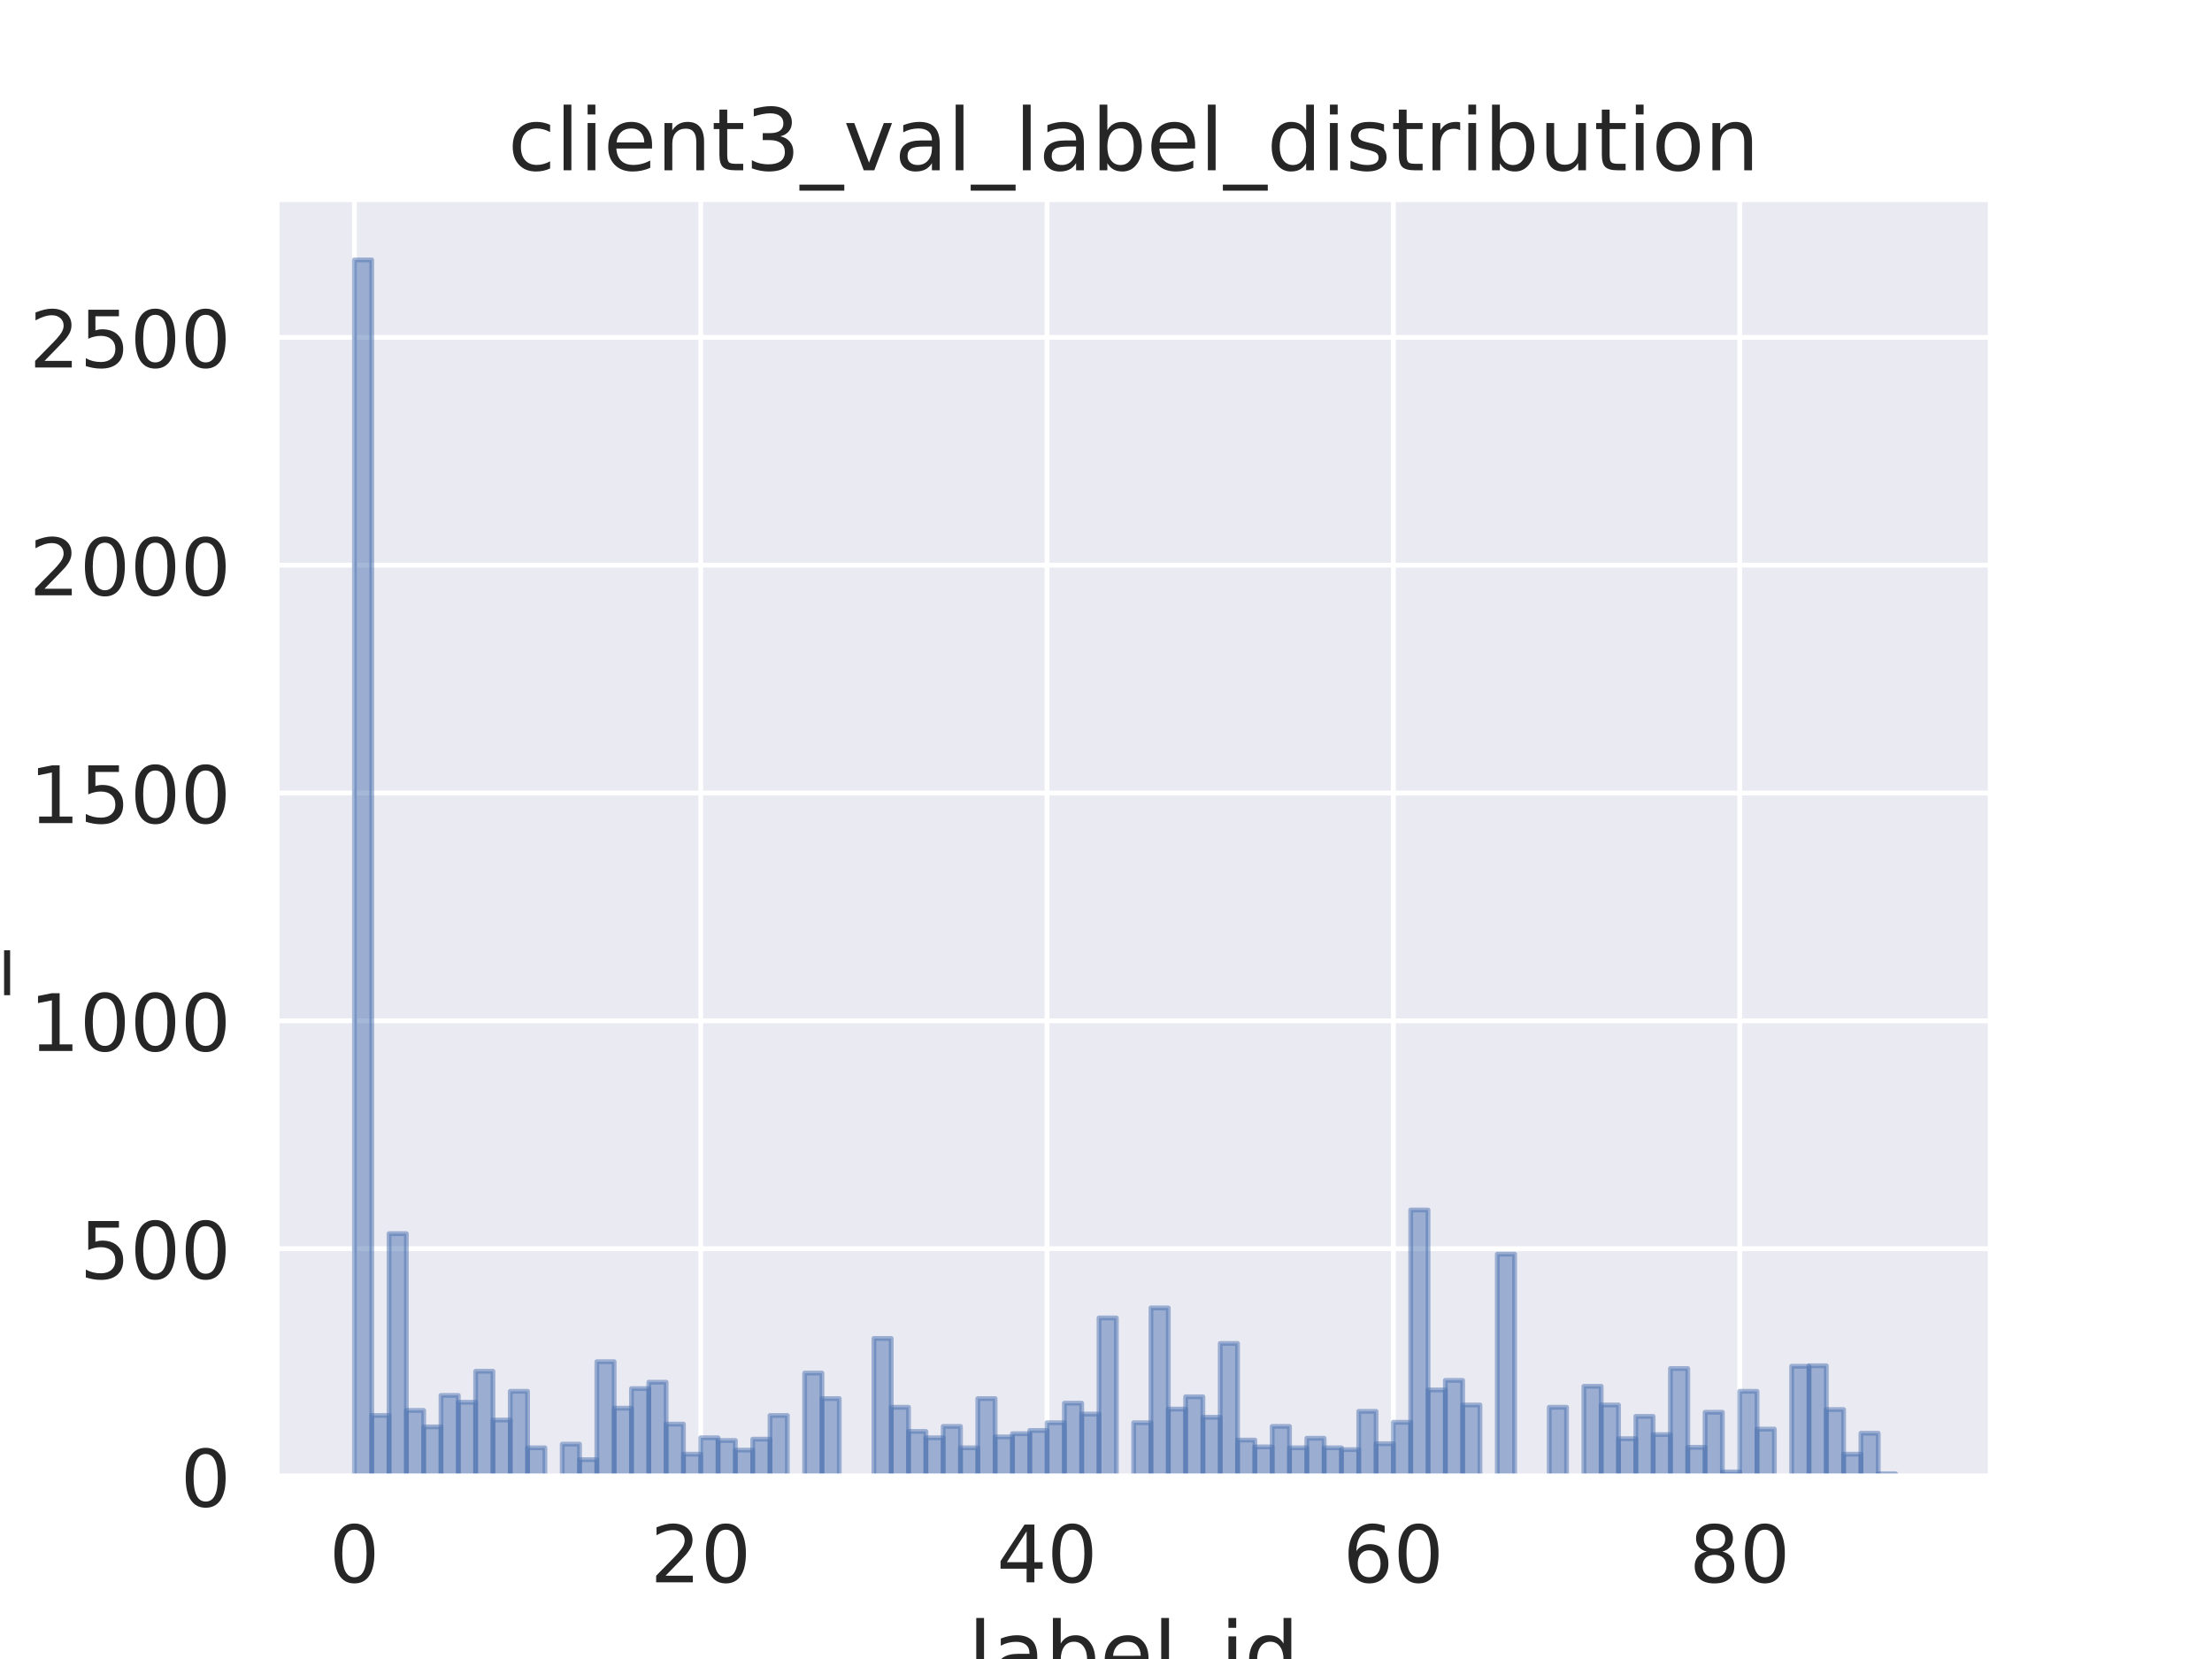 <?xml version="1.0" encoding="utf-8" standalone="no"?>
<!DOCTYPE svg PUBLIC "-//W3C//DTD SVG 1.1//EN"
  "http://www.w3.org/Graphics/SVG/1.1/DTD/svg11.dtd">
<!-- Created with matplotlib (https://matplotlib.org/) -->
<svg height="345.6pt" version="1.1" viewBox="0 0 460.8 345.6" width="460.8pt" xmlns="http://www.w3.org/2000/svg" xmlns:xlink="http://www.w3.org/1999/xlink">
 <defs>
  <style type="text/css">*{stroke-linecap:butt;stroke-linejoin:round;}</style>
 </defs>
 <g id="figure_1">
  <g id="patch_1">
   <path d="M 0 345.6 
L 460.8 345.6 
L 460.8 0 
L 0 0 
z
" style="fill:#ffffff;"/>
  </g>
  <g id="axes_1">
   <g id="patch_2">
    <path d="M 57.6 307.584 
L 414.72 307.584 
L 414.72 41.472 
L 57.6 41.472 
z
" style="fill:#eaeaf2;"/>
   </g>
   <g id="matplotlib.axis_1">
    <g id="xtick_1">
     <g id="line2d_1">
      <path clip-path="url(#p624f0e9b72)" d="M 73.833 307.584 
L 73.833 41.472 
" style="fill:none;stroke:#ffffff;stroke-linecap:round;"/>
     </g>
     <g id="text_1">
      <!-- 0 -->
      <g style="fill:#262626;" transform="translate(68.584 329.621)scale(0.165 -0.165)">
       <defs>
        <path d="M 31.781 66.406 
Q 24.172 66.406 20.328 58.906 
Q 16.5 51.422 16.5 36.375 
Q 16.5 21.391 20.328 13.891 
Q 24.172 6.391 31.781 6.391 
Q 39.453 6.391 43.281 13.891 
Q 47.125 21.391 47.125 36.375 
Q 47.125 51.422 43.281 58.906 
Q 39.453 66.406 31.781 66.406 
z
M 31.781 74.219 
Q 44.047 74.219 50.516 64.516 
Q 56.984 54.828 56.984 36.375 
Q 56.984 17.969 50.516 8.266 
Q 44.047 -1.422 31.781 -1.422 
Q 19.531 -1.422 13.062 8.266 
Q 6.594 17.969 6.594 36.375 
Q 6.594 54.828 13.062 64.516 
Q 19.531 74.219 31.781 74.219 
z
" id="DejaVuSans-48"/>
       </defs>
       <use xlink:href="#DejaVuSans-48"/>
      </g>
     </g>
    </g>
    <g id="xtick_2">
     <g id="line2d_2">
      <path clip-path="url(#p624f0e9b72)" d="M 145.978 307.584 
L 145.978 41.472 
" style="fill:none;stroke:#ffffff;stroke-linecap:round;"/>
     </g>
     <g id="text_2">
      <!-- 20 -->
      <g style="fill:#262626;" transform="translate(135.48 329.621)scale(0.165 -0.165)">
       <defs>
        <path d="M 19.188 8.297 
L 53.609 8.297 
L 53.609 0 
L 7.328 0 
L 7.328 8.297 
Q 12.938 14.109 22.625 23.891 
Q 32.328 33.688 34.812 36.531 
Q 39.547 41.844 41.422 45.531 
Q 43.312 49.219 43.312 52.781 
Q 43.312 58.594 39.234 62.25 
Q 35.156 65.922 28.609 65.922 
Q 23.969 65.922 18.812 64.312 
Q 13.672 62.703 7.812 59.422 
L 7.812 69.391 
Q 13.766 71.781 18.938 73 
Q 24.125 74.219 28.422 74.219 
Q 39.75 74.219 46.484 68.547 
Q 53.219 62.891 53.219 53.422 
Q 53.219 48.922 51.531 44.891 
Q 49.859 40.875 45.406 35.406 
Q 44.188 33.984 37.641 27.219 
Q 31.109 20.453 19.188 8.297 
z
" id="DejaVuSans-50"/>
       </defs>
       <use xlink:href="#DejaVuSans-50"/>
       <use x="63.623" xlink:href="#DejaVuSans-48"/>
      </g>
     </g>
    </g>
    <g id="xtick_3">
     <g id="line2d_3">
      <path clip-path="url(#p624f0e9b72)" d="M 218.124 307.584 
L 218.124 41.472 
" style="fill:none;stroke:#ffffff;stroke-linecap:round;"/>
     </g>
     <g id="text_3">
      <!-- 40 -->
      <g style="fill:#262626;" transform="translate(207.626 329.621)scale(0.165 -0.165)">
       <defs>
        <path d="M 37.797 64.312 
L 12.891 25.391 
L 37.797 25.391 
z
M 35.203 72.906 
L 47.609 72.906 
L 47.609 25.391 
L 58.016 25.391 
L 58.016 17.188 
L 47.609 17.188 
L 47.609 0 
L 37.797 0 
L 37.797 17.188 
L 4.891 17.188 
L 4.891 26.703 
z
" id="DejaVuSans-52"/>
       </defs>
       <use xlink:href="#DejaVuSans-52"/>
       <use x="63.623" xlink:href="#DejaVuSans-48"/>
      </g>
     </g>
    </g>
    <g id="xtick_4">
     <g id="line2d_4">
      <path clip-path="url(#p624f0e9b72)" d="M 290.269 307.584 
L 290.269 41.472 
" style="fill:none;stroke:#ffffff;stroke-linecap:round;"/>
     </g>
     <g id="text_4">
      <!-- 60 -->
      <g style="fill:#262626;" transform="translate(279.771 329.621)scale(0.165 -0.165)">
       <defs>
        <path d="M 33.016 40.375 
Q 26.375 40.375 22.484 35.828 
Q 18.609 31.297 18.609 23.391 
Q 18.609 15.531 22.484 10.953 
Q 26.375 6.391 33.016 6.391 
Q 39.656 6.391 43.531 10.953 
Q 47.406 15.531 47.406 23.391 
Q 47.406 31.297 43.531 35.828 
Q 39.656 40.375 33.016 40.375 
z
M 52.594 71.297 
L 52.594 62.312 
Q 48.875 64.062 45.094 64.984 
Q 41.312 65.922 37.594 65.922 
Q 27.828 65.922 22.672 59.328 
Q 17.531 52.734 16.797 39.406 
Q 19.672 43.656 24.016 45.922 
Q 28.375 48.188 33.594 48.188 
Q 44.578 48.188 50.953 41.516 
Q 57.328 34.859 57.328 23.391 
Q 57.328 12.156 50.688 5.359 
Q 44.047 -1.422 33.016 -1.422 
Q 20.359 -1.422 13.672 8.266 
Q 6.984 17.969 6.984 36.375 
Q 6.984 53.656 15.188 63.938 
Q 23.391 74.219 37.203 74.219 
Q 40.922 74.219 44.703 73.484 
Q 48.484 72.75 52.594 71.297 
z
" id="DejaVuSans-54"/>
       </defs>
       <use xlink:href="#DejaVuSans-54"/>
       <use x="63.623" xlink:href="#DejaVuSans-48"/>
      </g>
     </g>
    </g>
    <g id="xtick_5">
     <g id="line2d_5">
      <path clip-path="url(#p624f0e9b72)" d="M 362.415 307.584 
L 362.415 41.472 
" style="fill:none;stroke:#ffffff;stroke-linecap:round;"/>
     </g>
     <g id="text_5">
      <!-- 80 -->
      <g style="fill:#262626;" transform="translate(351.916 329.621)scale(0.165 -0.165)">
       <defs>
        <path d="M 31.781 34.625 
Q 24.75 34.625 20.719 30.859 
Q 16.703 27.094 16.703 20.516 
Q 16.703 13.922 20.719 10.156 
Q 24.75 6.391 31.781 6.391 
Q 38.812 6.391 42.859 10.172 
Q 46.922 13.969 46.922 20.516 
Q 46.922 27.094 42.891 30.859 
Q 38.875 34.625 31.781 34.625 
z
M 21.922 38.812 
Q 15.578 40.375 12.031 44.719 
Q 8.5 49.078 8.5 55.328 
Q 8.5 64.062 14.719 69.141 
Q 20.953 74.219 31.781 74.219 
Q 42.672 74.219 48.875 69.141 
Q 55.078 64.062 55.078 55.328 
Q 55.078 49.078 51.531 44.719 
Q 48 40.375 41.703 38.812 
Q 48.828 37.156 52.797 32.312 
Q 56.781 27.484 56.781 20.516 
Q 56.781 9.906 50.312 4.234 
Q 43.844 -1.422 31.781 -1.422 
Q 19.734 -1.422 13.25 4.234 
Q 6.781 9.906 6.781 20.516 
Q 6.781 27.484 10.781 32.312 
Q 14.797 37.156 21.922 38.812 
z
M 18.312 54.391 
Q 18.312 48.734 21.844 45.562 
Q 25.391 42.391 31.781 42.391 
Q 38.141 42.391 41.719 45.562 
Q 45.312 48.734 45.312 54.391 
Q 45.312 60.062 41.719 63.234 
Q 38.141 66.406 31.781 66.406 
Q 25.391 66.406 21.844 63.234 
Q 18.312 60.062 18.312 54.391 
z
" id="DejaVuSans-56"/>
       </defs>
       <use xlink:href="#DejaVuSans-56"/>
       <use x="63.623" xlink:href="#DejaVuSans-48"/>
      </g>
     </g>
    </g>
    <g id="text_6">
     <!-- label_id -->
     <g style="fill:#262626;" transform="translate(201.679 350.73)scale(0.18 -0.18)">
      <defs>
       <path d="M 9.422 75.984 
L 18.406 75.984 
L 18.406 0 
L 9.422 0 
z
" id="DejaVuSans-108"/>
       <path d="M 34.281 27.484 
Q 23.391 27.484 19.188 25 
Q 14.984 22.516 14.984 16.5 
Q 14.984 11.719 18.141 8.906 
Q 21.297 6.109 26.703 6.109 
Q 34.188 6.109 38.703 11.406 
Q 43.219 16.703 43.219 25.484 
L 43.219 27.484 
z
M 52.203 31.203 
L 52.203 0 
L 43.219 0 
L 43.219 8.297 
Q 40.141 3.328 35.547 0.953 
Q 30.953 -1.422 24.312 -1.422 
Q 15.922 -1.422 10.953 3.297 
Q 6 8.016 6 15.922 
Q 6 25.141 12.172 29.828 
Q 18.359 34.516 30.609 34.516 
L 43.219 34.516 
L 43.219 35.406 
Q 43.219 41.609 39.141 45 
Q 35.062 48.391 27.688 48.391 
Q 23 48.391 18.547 47.266 
Q 14.109 46.141 10.016 43.891 
L 10.016 52.203 
Q 14.938 54.109 19.578 55.047 
Q 24.219 56 28.609 56 
Q 40.484 56 46.344 49.844 
Q 52.203 43.703 52.203 31.203 
z
" id="DejaVuSans-97"/>
       <path d="M 48.688 27.297 
Q 48.688 37.203 44.609 42.844 
Q 40.531 48.484 33.406 48.484 
Q 26.266 48.484 22.188 42.844 
Q 18.109 37.203 18.109 27.297 
Q 18.109 17.391 22.188 11.75 
Q 26.266 6.109 33.406 6.109 
Q 40.531 6.109 44.609 11.75 
Q 48.688 17.391 48.688 27.297 
z
M 18.109 46.391 
Q 20.953 51.266 25.266 53.625 
Q 29.594 56 35.594 56 
Q 45.562 56 51.781 48.094 
Q 58.016 40.188 58.016 27.297 
Q 58.016 14.406 51.781 6.484 
Q 45.562 -1.422 35.594 -1.422 
Q 29.594 -1.422 25.266 0.953 
Q 20.953 3.328 18.109 8.203 
L 18.109 0 
L 9.078 0 
L 9.078 75.984 
L 18.109 75.984 
z
" id="DejaVuSans-98"/>
       <path d="M 56.203 29.594 
L 56.203 25.203 
L 14.891 25.203 
Q 15.484 15.922 20.484 11.062 
Q 25.484 6.203 34.422 6.203 
Q 39.594 6.203 44.453 7.469 
Q 49.312 8.734 54.109 11.281 
L 54.109 2.781 
Q 49.266 0.734 44.188 -0.344 
Q 39.109 -1.422 33.891 -1.422 
Q 20.797 -1.422 13.156 6.188 
Q 5.516 13.812 5.516 26.812 
Q 5.516 40.234 12.766 48.109 
Q 20.016 56 32.328 56 
Q 43.359 56 49.781 48.891 
Q 56.203 41.797 56.203 29.594 
z
M 47.219 32.234 
Q 47.125 39.594 43.094 43.984 
Q 39.062 48.391 32.422 48.391 
Q 24.906 48.391 20.391 44.141 
Q 15.875 39.891 15.188 32.172 
z
" id="DejaVuSans-101"/>
       <path d="M 50.984 -16.609 
L 50.984 -23.578 
L -0.984 -23.578 
L -0.984 -16.609 
z
" id="DejaVuSans-95"/>
       <path d="M 9.422 54.688 
L 18.406 54.688 
L 18.406 0 
L 9.422 0 
z
M 9.422 75.984 
L 18.406 75.984 
L 18.406 64.594 
L 9.422 64.594 
z
" id="DejaVuSans-105"/>
       <path d="M 45.406 46.391 
L 45.406 75.984 
L 54.391 75.984 
L 54.391 0 
L 45.406 0 
L 45.406 8.203 
Q 42.578 3.328 38.25 0.953 
Q 33.938 -1.422 27.875 -1.422 
Q 17.969 -1.422 11.734 6.484 
Q 5.516 14.406 5.516 27.297 
Q 5.516 40.188 11.734 48.094 
Q 17.969 56 27.875 56 
Q 33.938 56 38.25 53.625 
Q 42.578 51.266 45.406 46.391 
z
M 14.797 27.297 
Q 14.797 17.391 18.875 11.75 
Q 22.953 6.109 30.078 6.109 
Q 37.203 6.109 41.297 11.75 
Q 45.406 17.391 45.406 27.297 
Q 45.406 37.203 41.297 42.844 
Q 37.203 48.484 30.078 48.484 
Q 22.953 48.484 18.875 42.844 
Q 14.797 37.203 14.797 27.297 
z
" id="DejaVuSans-100"/>
      </defs>
      <use xlink:href="#DejaVuSans-108"/>
      <use x="27.783" xlink:href="#DejaVuSans-97"/>
      <use x="89.062" xlink:href="#DejaVuSans-98"/>
      <use x="152.539" xlink:href="#DejaVuSans-101"/>
      <use x="214.062" xlink:href="#DejaVuSans-108"/>
      <use x="241.846" xlink:href="#DejaVuSans-95"/>
      <use x="291.846" xlink:href="#DejaVuSans-105"/>
      <use x="319.629" xlink:href="#DejaVuSans-100"/>
     </g>
    </g>
   </g>
   <g id="matplotlib.axis_2">
    <g id="ytick_1">
     <g id="line2d_6">
      <path clip-path="url(#p624f0e9b72)" d="M 57.6 307.584 
L 414.72 307.584 
" style="fill:none;stroke:#ffffff;stroke-linecap:round;"/>
     </g>
     <g id="text_7">
      <!-- 0 -->
      <g style="fill:#262626;" transform="translate(37.602 313.853)scale(0.165 -0.165)">
       <use xlink:href="#DejaVuSans-48"/>
      </g>
     </g>
    </g>
    <g id="ytick_2">
     <g id="line2d_7">
      <path clip-path="url(#p624f0e9b72)" d="M 57.6 260.123 
L 414.72 260.123 
" style="fill:none;stroke:#ffffff;stroke-linecap:round;"/>
     </g>
     <g id="text_8">
      <!-- 500 -->
      <g style="fill:#262626;" transform="translate(16.606 266.392)scale(0.165 -0.165)">
       <defs>
        <path d="M 10.797 72.906 
L 49.516 72.906 
L 49.516 64.594 
L 19.828 64.594 
L 19.828 46.734 
Q 21.969 47.469 24.109 47.828 
Q 26.266 48.188 28.422 48.188 
Q 40.625 48.188 47.75 41.5 
Q 54.891 34.812 54.891 23.391 
Q 54.891 11.625 47.562 5.094 
Q 40.234 -1.422 26.906 -1.422 
Q 22.312 -1.422 17.547 -0.641 
Q 12.797 0.141 7.719 1.703 
L 7.719 11.625 
Q 12.109 9.234 16.797 8.062 
Q 21.484 6.891 26.703 6.891 
Q 35.156 6.891 40.078 11.328 
Q 45.016 15.766 45.016 23.391 
Q 45.016 31 40.078 35.438 
Q 35.156 39.891 26.703 39.891 
Q 22.75 39.891 18.812 39.016 
Q 14.891 38.141 10.797 36.281 
z
" id="DejaVuSans-53"/>
       </defs>
       <use xlink:href="#DejaVuSans-53"/>
       <use x="63.623" xlink:href="#DejaVuSans-48"/>
       <use x="127.246" xlink:href="#DejaVuSans-48"/>
      </g>
     </g>
    </g>
    <g id="ytick_3">
     <g id="line2d_8">
      <path clip-path="url(#p624f0e9b72)" d="M 57.6 212.663 
L 414.72 212.663 
" style="fill:none;stroke:#ffffff;stroke-linecap:round;"/>
     </g>
     <g id="text_9">
      <!-- 1000 -->
      <g style="fill:#262626;" transform="translate(6.107 218.931)scale(0.165 -0.165)">
       <defs>
        <path d="M 12.406 8.297 
L 28.516 8.297 
L 28.516 63.922 
L 10.984 60.406 
L 10.984 69.391 
L 28.422 72.906 
L 38.281 72.906 
L 38.281 8.297 
L 54.391 8.297 
L 54.391 0 
L 12.406 0 
z
" id="DejaVuSans-49"/>
       </defs>
       <use xlink:href="#DejaVuSans-49"/>
       <use x="63.623" xlink:href="#DejaVuSans-48"/>
       <use x="127.246" xlink:href="#DejaVuSans-48"/>
       <use x="190.869" xlink:href="#DejaVuSans-48"/>
      </g>
     </g>
    </g>
    <g id="ytick_4">
     <g id="line2d_9">
      <path clip-path="url(#p624f0e9b72)" d="M 57.6 165.202 
L 414.72 165.202 
" style="fill:none;stroke:#ffffff;stroke-linecap:round;"/>
     </g>
     <g id="text_10">
      <!-- 1500 -->
      <g style="fill:#262626;" transform="translate(6.107 171.471)scale(0.165 -0.165)">
       <use xlink:href="#DejaVuSans-49"/>
       <use x="63.623" xlink:href="#DejaVuSans-53"/>
       <use x="127.246" xlink:href="#DejaVuSans-48"/>
       <use x="190.869" xlink:href="#DejaVuSans-48"/>
      </g>
     </g>
    </g>
    <g id="ytick_5">
     <g id="line2d_10">
      <path clip-path="url(#p624f0e9b72)" d="M 57.6 117.741 
L 414.72 117.741 
" style="fill:none;stroke:#ffffff;stroke-linecap:round;"/>
     </g>
     <g id="text_11">
      <!-- 2000 -->
      <g style="fill:#262626;" transform="translate(6.107 124.01)scale(0.165 -0.165)">
       <use xlink:href="#DejaVuSans-50"/>
       <use x="63.623" xlink:href="#DejaVuSans-48"/>
       <use x="127.246" xlink:href="#DejaVuSans-48"/>
       <use x="190.869" xlink:href="#DejaVuSans-48"/>
      </g>
     </g>
    </g>
    <g id="ytick_6">
     <g id="line2d_11">
      <path clip-path="url(#p624f0e9b72)" d="M 57.6 70.281 
L 414.72 70.281 
" style="fill:none;stroke:#ffffff;stroke-linecap:round;"/>
     </g>
     <g id="text_12">
      <!-- 2500 -->
      <g style="fill:#262626;" transform="translate(6.107 76.549)scale(0.165 -0.165)">
       <use xlink:href="#DejaVuSans-50"/>
       <use x="63.623" xlink:href="#DejaVuSans-53"/>
       <use x="127.246" xlink:href="#DejaVuSans-48"/>
       <use x="190.869" xlink:href="#DejaVuSans-48"/>
      </g>
     </g>
    </g>
    <g id="text_13">
     <!-- label_occurrence -->
     <g style="fill:#262626;" transform="translate(-2.137 250.671)rotate(-90)scale(0.18 -0.18)">
      <defs>
       <path d="M 30.609 48.391 
Q 23.391 48.391 19.188 42.75 
Q 14.984 37.109 14.984 27.297 
Q 14.984 17.484 19.156 11.844 
Q 23.344 6.203 30.609 6.203 
Q 37.797 6.203 41.984 11.859 
Q 46.188 17.531 46.188 27.297 
Q 46.188 37.016 41.984 42.703 
Q 37.797 48.391 30.609 48.391 
z
M 30.609 56 
Q 42.328 56 49.016 48.375 
Q 55.719 40.766 55.719 27.297 
Q 55.719 13.875 49.016 6.219 
Q 42.328 -1.422 30.609 -1.422 
Q 18.844 -1.422 12.172 6.219 
Q 5.516 13.875 5.516 27.297 
Q 5.516 40.766 12.172 48.375 
Q 18.844 56 30.609 56 
z
" id="DejaVuSans-111"/>
       <path d="M 48.781 52.594 
L 48.781 44.188 
Q 44.969 46.297 41.141 47.344 
Q 37.312 48.391 33.406 48.391 
Q 24.656 48.391 19.812 42.844 
Q 14.984 37.312 14.984 27.297 
Q 14.984 17.281 19.812 11.734 
Q 24.656 6.203 33.406 6.203 
Q 37.312 6.203 41.141 7.25 
Q 44.969 8.297 48.781 10.406 
L 48.781 2.094 
Q 45.016 0.344 40.984 -0.531 
Q 36.969 -1.422 32.422 -1.422 
Q 20.062 -1.422 12.781 6.344 
Q 5.516 14.109 5.516 27.297 
Q 5.516 40.672 12.859 48.328 
Q 20.219 56 33.016 56 
Q 37.156 56 41.109 55.141 
Q 45.062 54.297 48.781 52.594 
z
" id="DejaVuSans-99"/>
       <path d="M 8.5 21.578 
L 8.5 54.688 
L 17.484 54.688 
L 17.484 21.922 
Q 17.484 14.156 20.5 10.266 
Q 23.531 6.391 29.594 6.391 
Q 36.859 6.391 41.078 11.031 
Q 45.312 15.672 45.312 23.688 
L 45.312 54.688 
L 54.297 54.688 
L 54.297 0 
L 45.312 0 
L 45.312 8.406 
Q 42.047 3.422 37.719 1 
Q 33.406 -1.422 27.688 -1.422 
Q 18.266 -1.422 13.375 4.438 
Q 8.5 10.297 8.5 21.578 
z
M 31.109 56 
z
" id="DejaVuSans-117"/>
       <path d="M 41.109 46.297 
Q 39.594 47.172 37.812 47.578 
Q 36.031 48 33.891 48 
Q 26.266 48 22.188 43.047 
Q 18.109 38.094 18.109 28.812 
L 18.109 0 
L 9.078 0 
L 9.078 54.688 
L 18.109 54.688 
L 18.109 46.188 
Q 20.953 51.172 25.484 53.578 
Q 30.031 56 36.531 56 
Q 37.453 56 38.578 55.875 
Q 39.703 55.766 41.062 55.516 
z
" id="DejaVuSans-114"/>
       <path d="M 54.891 33.016 
L 54.891 0 
L 45.906 0 
L 45.906 32.719 
Q 45.906 40.484 42.875 44.328 
Q 39.844 48.188 33.797 48.188 
Q 26.516 48.188 22.312 43.547 
Q 18.109 38.922 18.109 30.906 
L 18.109 0 
L 9.078 0 
L 9.078 54.688 
L 18.109 54.688 
L 18.109 46.188 
Q 21.344 51.125 25.703 53.562 
Q 30.078 56 35.797 56 
Q 45.219 56 50.047 50.172 
Q 54.891 44.344 54.891 33.016 
z
" id="DejaVuSans-110"/>
      </defs>
      <use xlink:href="#DejaVuSans-108"/>
      <use x="27.783" xlink:href="#DejaVuSans-97"/>
      <use x="89.062" xlink:href="#DejaVuSans-98"/>
      <use x="152.539" xlink:href="#DejaVuSans-101"/>
      <use x="214.062" xlink:href="#DejaVuSans-108"/>
      <use x="241.846" xlink:href="#DejaVuSans-95"/>
      <use x="291.846" xlink:href="#DejaVuSans-111"/>
      <use x="353.027" xlink:href="#DejaVuSans-99"/>
      <use x="408.008" xlink:href="#DejaVuSans-99"/>
      <use x="462.988" xlink:href="#DejaVuSans-117"/>
      <use x="526.367" xlink:href="#DejaVuSans-114"/>
      <use x="565.73" xlink:href="#DejaVuSans-114"/>
      <use x="604.594" xlink:href="#DejaVuSans-101"/>
      <use x="666.117" xlink:href="#DejaVuSans-110"/>
      <use x="729.496" xlink:href="#DejaVuSans-99"/>
      <use x="784.477" xlink:href="#DejaVuSans-101"/>
     </g>
    </g>
   </g>
   <g id="patch_3">
    <path clip-path="url(#p624f0e9b72)" d="M 73.833 307.584 
L 77.44 307.584 
L 77.44 54.144 
L 73.833 54.144 
z
" style="fill:#4c72b0;opacity:0.5;stroke:#4c72b0;stroke-linejoin:miter;"/>
   </g>
   <g id="patch_4">
    <path clip-path="url(#p624f0e9b72)" d="M 77.44 307.584 
L 81.047 307.584 
L 81.047 294.865 
L 77.44 294.865 
z
" style="fill:#4c72b0;opacity:0.5;stroke:#4c72b0;stroke-linejoin:miter;"/>
   </g>
   <g id="patch_5">
    <path clip-path="url(#p624f0e9b72)" d="M 81.047 307.584 
L 84.655 307.584 
L 84.655 256.991 
L 81.047 256.991 
z
" style="fill:#4c72b0;opacity:0.5;stroke:#4c72b0;stroke-linejoin:miter;"/>
   </g>
   <g id="patch_6">
    <path clip-path="url(#p624f0e9b72)" d="M 84.655 307.584 
L 88.262 307.584 
L 88.262 293.82 
L 84.655 293.82 
z
" style="fill:#4c72b0;opacity:0.5;stroke:#4c72b0;stroke-linejoin:miter;"/>
   </g>
   <g id="patch_7">
    <path clip-path="url(#p624f0e9b72)" d="M 88.262 307.584 
L 91.869 307.584 
L 91.869 297.238 
L 88.262 297.238 
z
" style="fill:#4c72b0;opacity:0.5;stroke:#4c72b0;stroke-linejoin:miter;"/>
   </g>
   <g id="patch_8">
    <path clip-path="url(#p624f0e9b72)" d="M 91.869 307.584 
L 95.476 307.584 
L 95.476 290.688 
L 91.869 290.688 
z
" style="fill:#4c72b0;opacity:0.5;stroke:#4c72b0;stroke-linejoin:miter;"/>
   </g>
   <g id="patch_9">
    <path clip-path="url(#p624f0e9b72)" d="M 95.476 307.584 
L 99.084 307.584 
L 99.084 292.112 
L 95.476 292.112 
z
" style="fill:#4c72b0;opacity:0.5;stroke:#4c72b0;stroke-linejoin:miter;"/>
   </g>
   <g id="patch_10">
    <path clip-path="url(#p624f0e9b72)" d="M 99.084 307.584 
L 102.691 307.584 
L 102.691 285.657 
L 99.084 285.657 
z
" style="fill:#4c72b0;opacity:0.5;stroke:#4c72b0;stroke-linejoin:miter;"/>
   </g>
   <g id="patch_11">
    <path clip-path="url(#p624f0e9b72)" d="M 102.691 307.584 
L 106.298 307.584 
L 106.298 295.814 
L 102.691 295.814 
z
" style="fill:#4c72b0;opacity:0.5;stroke:#4c72b0;stroke-linejoin:miter;"/>
   </g>
   <g id="patch_12">
    <path clip-path="url(#p624f0e9b72)" d="M 106.298 307.584 
L 109.905 307.584 
L 109.905 289.834 
L 106.298 289.834 
z
" style="fill:#4c72b0;opacity:0.5;stroke:#4c72b0;stroke-linejoin:miter;"/>
   </g>
   <g id="patch_13">
    <path clip-path="url(#p624f0e9b72)" d="M 109.905 307.584 
L 113.513 307.584 
L 113.513 301.604 
L 109.905 301.604 
z
" style="fill:#4c72b0;opacity:0.5;stroke:#4c72b0;stroke-linejoin:miter;"/>
   </g>
   <g id="patch_14">
    <path clip-path="url(#p624f0e9b72)" d="M 113.513 307.584 
L 117.12 307.584 
L 117.12 307.584 
L 113.513 307.584 
z
" style="fill:#4c72b0;opacity:0.5;stroke:#4c72b0;stroke-linejoin:miter;"/>
   </g>
   <g id="patch_15">
    <path clip-path="url(#p624f0e9b72)" d="M 117.12 307.584 
L 120.727 307.584 
L 120.727 300.845 
L 117.12 300.845 
z
" style="fill:#4c72b0;opacity:0.5;stroke:#4c72b0;stroke-linejoin:miter;"/>
   </g>
   <g id="patch_16">
    <path clip-path="url(#p624f0e9b72)" d="M 120.727 307.584 
L 124.335 307.584 
L 124.335 304.072 
L 120.727 304.072 
z
" style="fill:#4c72b0;opacity:0.5;stroke:#4c72b0;stroke-linejoin:miter;"/>
   </g>
   <g id="patch_17">
    <path clip-path="url(#p624f0e9b72)" d="M 124.335 307.584 
L 127.942 307.584 
L 127.942 283.664 
L 124.335 283.664 
z
" style="fill:#4c72b0;opacity:0.5;stroke:#4c72b0;stroke-linejoin:miter;"/>
   </g>
   <g id="patch_18">
    <path clip-path="url(#p624f0e9b72)" d="M 127.942 307.584 
L 131.549 307.584 
L 131.549 293.346 
L 127.942 293.346 
z
" style="fill:#4c72b0;opacity:0.5;stroke:#4c72b0;stroke-linejoin:miter;"/>
   </g>
   <g id="patch_19">
    <path clip-path="url(#p624f0e9b72)" d="M 131.549 307.584 
L 135.156 307.584 
L 135.156 289.264 
L 131.549 289.264 
z
" style="fill:#4c72b0;opacity:0.5;stroke:#4c72b0;stroke-linejoin:miter;"/>
   </g>
   <g id="patch_20">
    <path clip-path="url(#p624f0e9b72)" d="M 135.156 307.584 
L 138.764 307.584 
L 138.764 287.935 
L 135.156 287.935 
z
" style="fill:#4c72b0;opacity:0.5;stroke:#4c72b0;stroke-linejoin:miter;"/>
   </g>
   <g id="patch_21">
    <path clip-path="url(#p624f0e9b72)" d="M 138.764 307.584 
L 142.371 307.584 
L 142.371 296.668 
L 138.764 296.668 
z
" style="fill:#4c72b0;opacity:0.5;stroke:#4c72b0;stroke-linejoin:miter;"/>
   </g>
   <g id="patch_22">
    <path clip-path="url(#p624f0e9b72)" d="M 142.371 307.584 
L 145.978 307.584 
L 145.978 302.933 
L 142.371 302.933 
z
" style="fill:#4c72b0;opacity:0.5;stroke:#4c72b0;stroke-linejoin:miter;"/>
   </g>
   <g id="patch_23">
    <path clip-path="url(#p624f0e9b72)" d="M 145.978 307.584 
L 149.585 307.584 
L 149.585 299.516 
L 145.978 299.516 
z
" style="fill:#4c72b0;opacity:0.5;stroke:#4c72b0;stroke-linejoin:miter;"/>
   </g>
   <g id="patch_24">
    <path clip-path="url(#p624f0e9b72)" d="M 149.585 307.584 
L 153.193 307.584 
L 153.193 300.085 
L 149.585 300.085 
z
" style="fill:#4c72b0;opacity:0.5;stroke:#4c72b0;stroke-linejoin:miter;"/>
   </g>
   <g id="patch_25">
    <path clip-path="url(#p624f0e9b72)" d="M 153.193 307.584 
L 156.8 307.584 
L 156.8 302.079 
L 153.193 302.079 
z
" style="fill:#4c72b0;opacity:0.5;stroke:#4c72b0;stroke-linejoin:miter;"/>
   </g>
   <g id="patch_26">
    <path clip-path="url(#p624f0e9b72)" d="M 156.8 307.584 
L 160.407 307.584 
L 160.407 299.8 
L 156.8 299.8 
z
" style="fill:#4c72b0;opacity:0.5;stroke:#4c72b0;stroke-linejoin:miter;"/>
   </g>
   <g id="patch_27">
    <path clip-path="url(#p624f0e9b72)" d="M 160.407 307.584 
L 164.015 307.584 
L 164.015 294.865 
L 160.407 294.865 
z
" style="fill:#4c72b0;opacity:0.5;stroke:#4c72b0;stroke-linejoin:miter;"/>
   </g>
   <g id="patch_28">
    <path clip-path="url(#p624f0e9b72)" d="M 164.015 307.584 
L 167.622 307.584 
L 167.622 307.584 
L 164.015 307.584 
z
" style="fill:#4c72b0;opacity:0.5;stroke:#4c72b0;stroke-linejoin:miter;"/>
   </g>
   <g id="patch_29">
    <path clip-path="url(#p624f0e9b72)" d="M 167.622 307.584 
L 171.229 307.584 
L 171.229 286.037 
L 167.622 286.037 
z
" style="fill:#4c72b0;opacity:0.5;stroke:#4c72b0;stroke-linejoin:miter;"/>
   </g>
   <g id="patch_30">
    <path clip-path="url(#p624f0e9b72)" d="M 171.229 307.584 
L 174.836 307.584 
L 174.836 291.352 
L 171.229 291.352 
z
" style="fill:#4c72b0;opacity:0.5;stroke:#4c72b0;stroke-linejoin:miter;"/>
   </g>
   <g id="patch_31">
    <path clip-path="url(#p624f0e9b72)" d="M 174.836 307.584 
L 178.444 307.584 
L 178.444 307.584 
L 174.836 307.584 
z
" style="fill:#4c72b0;opacity:0.5;stroke:#4c72b0;stroke-linejoin:miter;"/>
   </g>
   <g id="patch_32">
    <path clip-path="url(#p624f0e9b72)" d="M 178.444 307.584 
L 182.051 307.584 
L 182.051 307.584 
L 178.444 307.584 
z
" style="fill:#4c72b0;opacity:0.5;stroke:#4c72b0;stroke-linejoin:miter;"/>
   </g>
   <g id="patch_33">
    <path clip-path="url(#p624f0e9b72)" d="M 182.051 307.584 
L 185.658 307.584 
L 185.658 278.823 
L 182.051 278.823 
z
" style="fill:#4c72b0;opacity:0.5;stroke:#4c72b0;stroke-linejoin:miter;"/>
   </g>
   <g id="patch_34">
    <path clip-path="url(#p624f0e9b72)" d="M 185.658 307.584 
L 189.265 307.584 
L 189.265 293.156 
L 185.658 293.156 
z
" style="fill:#4c72b0;opacity:0.5;stroke:#4c72b0;stroke-linejoin:miter;"/>
   </g>
   <g id="patch_35">
    <path clip-path="url(#p624f0e9b72)" d="M 189.265 307.584 
L 192.873 307.584 
L 192.873 298.187 
L 189.265 298.187 
z
" style="fill:#4c72b0;opacity:0.5;stroke:#4c72b0;stroke-linejoin:miter;"/>
   </g>
   <g id="patch_36">
    <path clip-path="url(#p624f0e9b72)" d="M 192.873 307.584 
L 196.48 307.584 
L 196.48 299.516 
L 192.873 299.516 
z
" style="fill:#4c72b0;opacity:0.5;stroke:#4c72b0;stroke-linejoin:miter;"/>
   </g>
   <g id="patch_37">
    <path clip-path="url(#p624f0e9b72)" d="M 196.48 307.584 
L 200.087 307.584 
L 200.087 297.143 
L 196.48 297.143 
z
" style="fill:#4c72b0;opacity:0.5;stroke:#4c72b0;stroke-linejoin:miter;"/>
   </g>
   <g id="patch_38">
    <path clip-path="url(#p624f0e9b72)" d="M 200.087 307.584 
L 203.695 307.584 
L 203.695 301.604 
L 200.087 301.604 
z
" style="fill:#4c72b0;opacity:0.5;stroke:#4c72b0;stroke-linejoin:miter;"/>
   </g>
   <g id="patch_39">
    <path clip-path="url(#p624f0e9b72)" d="M 203.695 307.584 
L 207.302 307.584 
L 207.302 291.352 
L 203.695 291.352 
z
" style="fill:#4c72b0;opacity:0.5;stroke:#4c72b0;stroke-linejoin:miter;"/>
   </g>
   <g id="patch_40">
    <path clip-path="url(#p624f0e9b72)" d="M 207.302 307.584 
L 210.909 307.584 
L 210.909 299.326 
L 207.302 299.326 
z
" style="fill:#4c72b0;opacity:0.5;stroke:#4c72b0;stroke-linejoin:miter;"/>
   </g>
   <g id="patch_41">
    <path clip-path="url(#p624f0e9b72)" d="M 210.909 307.584 
L 214.516 307.584 
L 214.516 298.661 
L 210.909 298.661 
z
" style="fill:#4c72b0;opacity:0.5;stroke:#4c72b0;stroke-linejoin:miter;"/>
   </g>
   <g id="patch_42">
    <path clip-path="url(#p624f0e9b72)" d="M 214.516 307.584 
L 218.124 307.584 
L 218.124 297.997 
L 214.516 297.997 
z
" style="fill:#4c72b0;opacity:0.5;stroke:#4c72b0;stroke-linejoin:miter;"/>
   </g>
   <g id="patch_43">
    <path clip-path="url(#p624f0e9b72)" d="M 218.124 307.584 
L 221.731 307.584 
L 221.731 296.383 
L 218.124 296.383 
z
" style="fill:#4c72b0;opacity:0.5;stroke:#4c72b0;stroke-linejoin:miter;"/>
   </g>
   <g id="patch_44">
    <path clip-path="url(#p624f0e9b72)" d="M 221.731 307.584 
L 225.338 307.584 
L 225.338 292.302 
L 221.731 292.302 
z
" style="fill:#4c72b0;opacity:0.5;stroke:#4c72b0;stroke-linejoin:miter;"/>
   </g>
   <g id="patch_45">
    <path clip-path="url(#p624f0e9b72)" d="M 225.338 307.584 
L 228.945 307.584 
L 228.945 294.58 
L 225.338 294.58 
z
" style="fill:#4c72b0;opacity:0.5;stroke:#4c72b0;stroke-linejoin:miter;"/>
   </g>
   <g id="patch_46">
    <path clip-path="url(#p624f0e9b72)" d="M 228.945 307.584 
L 232.553 307.584 
L 232.553 274.551 
L 228.945 274.551 
z
" style="fill:#4c72b0;opacity:0.5;stroke:#4c72b0;stroke-linejoin:miter;"/>
   </g>
   <g id="patch_47">
    <path clip-path="url(#p624f0e9b72)" d="M 232.553 307.584 
L 236.16 307.584 
L 236.16 307.584 
L 232.553 307.584 
z
" style="fill:#4c72b0;opacity:0.5;stroke:#4c72b0;stroke-linejoin:miter;"/>
   </g>
   <g id="patch_48">
    <path clip-path="url(#p624f0e9b72)" d="M 236.16 307.584 
L 239.767 307.584 
L 239.767 296.383 
L 236.16 296.383 
z
" style="fill:#4c72b0;opacity:0.5;stroke:#4c72b0;stroke-linejoin:miter;"/>
   </g>
   <g id="patch_49">
    <path clip-path="url(#p624f0e9b72)" d="M 239.767 307.584 
L 243.375 307.584 
L 243.375 272.463 
L 239.767 272.463 
z
" style="fill:#4c72b0;opacity:0.5;stroke:#4c72b0;stroke-linejoin:miter;"/>
   </g>
   <g id="patch_50">
    <path clip-path="url(#p624f0e9b72)" d="M 243.375 307.584 
L 246.982 307.584 
L 246.982 293.536 
L 243.375 293.536 
z
" style="fill:#4c72b0;opacity:0.5;stroke:#4c72b0;stroke-linejoin:miter;"/>
   </g>
   <g id="patch_51">
    <path clip-path="url(#p624f0e9b72)" d="M 246.982 307.584 
L 250.589 307.584 
L 250.589 290.973 
L 246.982 290.973 
z
" style="fill:#4c72b0;opacity:0.5;stroke:#4c72b0;stroke-linejoin:miter;"/>
   </g>
   <g id="patch_52">
    <path clip-path="url(#p624f0e9b72)" d="M 250.589 307.584 
L 254.196 307.584 
L 254.196 295.244 
L 250.589 295.244 
z
" style="fill:#4c72b0;opacity:0.5;stroke:#4c72b0;stroke-linejoin:miter;"/>
   </g>
   <g id="patch_53">
    <path clip-path="url(#p624f0e9b72)" d="M 254.196 307.584 
L 257.804 307.584 
L 257.804 279.867 
L 254.196 279.867 
z
" style="fill:#4c72b0;opacity:0.5;stroke:#4c72b0;stroke-linejoin:miter;"/>
   </g>
   <g id="patch_54">
    <path clip-path="url(#p624f0e9b72)" d="M 257.804 307.584 
L 261.411 307.584 
L 261.411 299.99 
L 257.804 299.99 
z
" style="fill:#4c72b0;opacity:0.5;stroke:#4c72b0;stroke-linejoin:miter;"/>
   </g>
   <g id="patch_55">
    <path clip-path="url(#p624f0e9b72)" d="M 261.411 307.584 
L 265.018 307.584 
L 265.018 301.414 
L 261.411 301.414 
z
" style="fill:#4c72b0;opacity:0.5;stroke:#4c72b0;stroke-linejoin:miter;"/>
   </g>
   <g id="patch_56">
    <path clip-path="url(#p624f0e9b72)" d="M 265.018 307.584 
L 268.625 307.584 
L 268.625 297.143 
L 265.018 297.143 
z
" style="fill:#4c72b0;opacity:0.5;stroke:#4c72b0;stroke-linejoin:miter;"/>
   </g>
   <g id="patch_57">
    <path clip-path="url(#p624f0e9b72)" d="M 268.625 307.584 
L 272.233 307.584 
L 272.233 301.604 
L 268.625 301.604 
z
" style="fill:#4c72b0;opacity:0.5;stroke:#4c72b0;stroke-linejoin:miter;"/>
   </g>
   <g id="patch_58">
    <path clip-path="url(#p624f0e9b72)" d="M 272.233 307.584 
L 275.84 307.584 
L 275.84 299.611 
L 272.233 299.611 
z
" style="fill:#4c72b0;opacity:0.5;stroke:#4c72b0;stroke-linejoin:miter;"/>
   </g>
   <g id="patch_59">
    <path clip-path="url(#p624f0e9b72)" d="M 275.84 307.584 
L 279.447 307.584 
L 279.447 301.604 
L 275.84 301.604 
z
" style="fill:#4c72b0;opacity:0.5;stroke:#4c72b0;stroke-linejoin:miter;"/>
   </g>
   <g id="patch_60">
    <path clip-path="url(#p624f0e9b72)" d="M 279.447 307.584 
L 283.055 307.584 
L 283.055 301.984 
L 279.447 301.984 
z
" style="fill:#4c72b0;opacity:0.5;stroke:#4c72b0;stroke-linejoin:miter;"/>
   </g>
   <g id="patch_61">
    <path clip-path="url(#p624f0e9b72)" d="M 283.055 307.584 
L 286.662 307.584 
L 286.662 294.01 
L 283.055 294.01 
z
" style="fill:#4c72b0;opacity:0.5;stroke:#4c72b0;stroke-linejoin:miter;"/>
   </g>
   <g id="patch_62">
    <path clip-path="url(#p624f0e9b72)" d="M 286.662 307.584 
L 290.269 307.584 
L 290.269 300.75 
L 286.662 300.75 
z
" style="fill:#4c72b0;opacity:0.5;stroke:#4c72b0;stroke-linejoin:miter;"/>
   </g>
   <g id="patch_63">
    <path clip-path="url(#p624f0e9b72)" d="M 290.269 307.584 
L 293.876 307.584 
L 293.876 296.288 
L 290.269 296.288 
z
" style="fill:#4c72b0;opacity:0.5;stroke:#4c72b0;stroke-linejoin:miter;"/>
   </g>
   <g id="patch_64">
    <path clip-path="url(#p624f0e9b72)" d="M 293.876 307.584 
L 297.484 307.584 
L 297.484 252.055 
L 293.876 252.055 
z
" style="fill:#4c72b0;opacity:0.5;stroke:#4c72b0;stroke-linejoin:miter;"/>
   </g>
   <g id="patch_65">
    <path clip-path="url(#p624f0e9b72)" d="M 297.484 307.584 
L 301.091 307.584 
L 301.091 289.549 
L 297.484 289.549 
z
" style="fill:#4c72b0;opacity:0.5;stroke:#4c72b0;stroke-linejoin:miter;"/>
   </g>
   <g id="patch_66">
    <path clip-path="url(#p624f0e9b72)" d="M 301.091 307.584 
L 304.698 307.584 
L 304.698 287.556 
L 301.091 287.556 
z
" style="fill:#4c72b0;opacity:0.5;stroke:#4c72b0;stroke-linejoin:miter;"/>
   </g>
   <g id="patch_67">
    <path clip-path="url(#p624f0e9b72)" d="M 304.698 307.584 
L 308.305 307.584 
L 308.305 292.681 
L 304.698 292.681 
z
" style="fill:#4c72b0;opacity:0.5;stroke:#4c72b0;stroke-linejoin:miter;"/>
   </g>
   <g id="patch_68">
    <path clip-path="url(#p624f0e9b72)" d="M 308.305 307.584 
L 311.913 307.584 
L 311.913 307.584 
L 308.305 307.584 
z
" style="fill:#4c72b0;opacity:0.5;stroke:#4c72b0;stroke-linejoin:miter;"/>
   </g>
   <g id="patch_69">
    <path clip-path="url(#p624f0e9b72)" d="M 311.913 307.584 
L 315.52 307.584 
L 315.52 261.262 
L 311.913 261.262 
z
" style="fill:#4c72b0;opacity:0.5;stroke:#4c72b0;stroke-linejoin:miter;"/>
   </g>
   <g id="patch_70">
    <path clip-path="url(#p624f0e9b72)" d="M 315.52 307.584 
L 319.127 307.584 
L 319.127 307.584 
L 315.52 307.584 
z
" style="fill:#4c72b0;opacity:0.5;stroke:#4c72b0;stroke-linejoin:miter;"/>
   </g>
   <g id="patch_71">
    <path clip-path="url(#p624f0e9b72)" d="M 319.127 307.584 
L 322.735 307.584 
L 322.735 307.584 
L 319.127 307.584 
z
" style="fill:#4c72b0;opacity:0.5;stroke:#4c72b0;stroke-linejoin:miter;"/>
   </g>
   <g id="patch_72">
    <path clip-path="url(#p624f0e9b72)" d="M 322.735 307.584 
L 326.342 307.584 
L 326.342 293.156 
L 322.735 293.156 
z
" style="fill:#4c72b0;opacity:0.5;stroke:#4c72b0;stroke-linejoin:miter;"/>
   </g>
   <g id="patch_73">
    <path clip-path="url(#p624f0e9b72)" d="M 326.342 307.584 
L 329.949 307.584 
L 329.949 307.584 
L 326.342 307.584 
z
" style="fill:#4c72b0;opacity:0.5;stroke:#4c72b0;stroke-linejoin:miter;"/>
   </g>
   <g id="patch_74">
    <path clip-path="url(#p624f0e9b72)" d="M 329.949 307.584 
L 333.556 307.584 
L 333.556 288.79 
L 329.949 288.79 
z
" style="fill:#4c72b0;opacity:0.5;stroke:#4c72b0;stroke-linejoin:miter;"/>
   </g>
   <g id="patch_75">
    <path clip-path="url(#p624f0e9b72)" d="M 333.556 307.584 
L 337.164 307.584 
L 337.164 292.681 
L 333.556 292.681 
z
" style="fill:#4c72b0;opacity:0.5;stroke:#4c72b0;stroke-linejoin:miter;"/>
   </g>
   <g id="patch_76">
    <path clip-path="url(#p624f0e9b72)" d="M 337.164 307.584 
L 340.771 307.584 
L 340.771 299.706 
L 337.164 299.706 
z
" style="fill:#4c72b0;opacity:0.5;stroke:#4c72b0;stroke-linejoin:miter;"/>
   </g>
   <g id="patch_77">
    <path clip-path="url(#p624f0e9b72)" d="M 340.771 307.584 
L 344.378 307.584 
L 344.378 295.054 
L 340.771 295.054 
z
" style="fill:#4c72b0;opacity:0.5;stroke:#4c72b0;stroke-linejoin:miter;"/>
   </g>
   <g id="patch_78">
    <path clip-path="url(#p624f0e9b72)" d="M 344.378 307.584 
L 347.985 307.584 
L 347.985 298.851 
L 344.378 298.851 
z
" style="fill:#4c72b0;opacity:0.5;stroke:#4c72b0;stroke-linejoin:miter;"/>
   </g>
   <g id="patch_79">
    <path clip-path="url(#p624f0e9b72)" d="M 347.985 307.584 
L 351.593 307.584 
L 351.593 285.088 
L 347.985 285.088 
z
" style="fill:#4c72b0;opacity:0.5;stroke:#4c72b0;stroke-linejoin:miter;"/>
   </g>
   <g id="patch_80">
    <path clip-path="url(#p624f0e9b72)" d="M 351.593 307.584 
L 355.2 307.584 
L 355.2 301.509 
L 351.593 301.509 
z
" style="fill:#4c72b0;opacity:0.5;stroke:#4c72b0;stroke-linejoin:miter;"/>
   </g>
   <g id="patch_81">
    <path clip-path="url(#p624f0e9b72)" d="M 355.2 307.584 
L 358.807 307.584 
L 358.807 294.2 
L 355.2 294.2 
z
" style="fill:#4c72b0;opacity:0.5;stroke:#4c72b0;stroke-linejoin:miter;"/>
   </g>
   <g id="patch_82">
    <path clip-path="url(#p624f0e9b72)" d="M 358.807 307.584 
L 362.415 307.584 
L 362.415 306.635 
L 358.807 306.635 
z
" style="fill:#4c72b0;opacity:0.5;stroke:#4c72b0;stroke-linejoin:miter;"/>
   </g>
   <g id="patch_83">
    <path clip-path="url(#p624f0e9b72)" d="M 362.415 307.584 
L 366.022 307.584 
L 366.022 289.834 
L 362.415 289.834 
z
" style="fill:#4c72b0;opacity:0.5;stroke:#4c72b0;stroke-linejoin:miter;"/>
   </g>
   <g id="patch_84">
    <path clip-path="url(#p624f0e9b72)" d="M 366.022 307.584 
L 369.629 307.584 
L 369.629 297.712 
L 366.022 297.712 
z
" style="fill:#4c72b0;opacity:0.5;stroke:#4c72b0;stroke-linejoin:miter;"/>
   </g>
   <g id="patch_85">
    <path clip-path="url(#p624f0e9b72)" d="M 369.629 307.584 
L 373.236 307.584 
L 373.236 307.584 
L 369.629 307.584 
z
" style="fill:#4c72b0;opacity:0.5;stroke:#4c72b0;stroke-linejoin:miter;"/>
   </g>
   <g id="patch_86">
    <path clip-path="url(#p624f0e9b72)" d="M 373.236 307.584 
L 376.844 307.584 
L 376.844 284.613 
L 373.236 284.613 
z
" style="fill:#4c72b0;opacity:0.5;stroke:#4c72b0;stroke-linejoin:miter;"/>
   </g>
   <g id="patch_87">
    <path clip-path="url(#p624f0e9b72)" d="M 376.844 307.584 
L 380.451 307.584 
L 380.451 284.518 
L 376.844 284.518 
z
" style="fill:#4c72b0;opacity:0.5;stroke:#4c72b0;stroke-linejoin:miter;"/>
   </g>
   <g id="patch_88">
    <path clip-path="url(#p624f0e9b72)" d="M 380.451 307.584 
L 384.058 307.584 
L 384.058 293.631 
L 380.451 293.631 
z
" style="fill:#4c72b0;opacity:0.5;stroke:#4c72b0;stroke-linejoin:miter;"/>
   </g>
   <g id="patch_89">
    <path clip-path="url(#p624f0e9b72)" d="M 384.058 307.584 
L 387.665 307.584 
L 387.665 302.933 
L 384.058 302.933 
z
" style="fill:#4c72b0;opacity:0.5;stroke:#4c72b0;stroke-linejoin:miter;"/>
   </g>
   <g id="patch_90">
    <path clip-path="url(#p624f0e9b72)" d="M 387.665 307.584 
L 391.273 307.584 
L 391.273 298.566 
L 387.665 298.566 
z
" style="fill:#4c72b0;opacity:0.5;stroke:#4c72b0;stroke-linejoin:miter;"/>
   </g>
   <g id="patch_91">
    <path clip-path="url(#p624f0e9b72)" d="M 391.273 307.584 
L 394.88 307.584 
L 394.88 307.014 
L 391.273 307.014 
z
" style="fill:#4c72b0;opacity:0.5;stroke:#4c72b0;stroke-linejoin:miter;"/>
   </g>
   <g id="patch_92">
    <path clip-path="url(#p624f0e9b72)" d="M 394.88 307.584 
L 398.487 307.584 
L 398.487 307.584 
L 394.88 307.584 
z
" style="fill:#4c72b0;opacity:0.5;stroke:#4c72b0;stroke-linejoin:miter;"/>
   </g>
   <g id="patch_93">
    <path d="M 57.6 307.584 
L 57.6 41.472 
" style="fill:none;stroke:#ffffff;stroke-linecap:square;stroke-linejoin:miter;stroke-width:1.25;"/>
   </g>
   <g id="patch_94">
    <path d="M 414.72 307.584 
L 414.72 41.472 
" style="fill:none;stroke:#ffffff;stroke-linecap:square;stroke-linejoin:miter;stroke-width:1.25;"/>
   </g>
   <g id="patch_95">
    <path d="M 57.6 307.584 
L 414.72 307.584 
" style="fill:none;stroke:#ffffff;stroke-linecap:square;stroke-linejoin:miter;stroke-width:1.25;"/>
   </g>
   <g id="patch_96">
    <path d="M 57.6 41.472 
L 414.72 41.472 
" style="fill:none;stroke:#ffffff;stroke-linecap:square;stroke-linejoin:miter;stroke-width:1.25;"/>
   </g>
   <g id="text_14">
    <!-- client3_val_label_distribution -->
    <g style="fill:#262626;" transform="translate(105.817 35.472)scale(0.18 -0.18)">
     <defs>
      <path d="M 18.312 70.219 
L 18.312 54.688 
L 36.812 54.688 
L 36.812 47.703 
L 18.312 47.703 
L 18.312 18.016 
Q 18.312 11.328 20.141 9.422 
Q 21.969 7.516 27.594 7.516 
L 36.812 7.516 
L 36.812 0 
L 27.594 0 
Q 17.188 0 13.234 3.875 
Q 9.281 7.766 9.281 18.016 
L 9.281 47.703 
L 2.688 47.703 
L 2.688 54.688 
L 9.281 54.688 
L 9.281 70.219 
z
" id="DejaVuSans-116"/>
      <path d="M 40.578 39.312 
Q 47.656 37.797 51.625 33 
Q 55.609 28.219 55.609 21.188 
Q 55.609 10.406 48.188 4.484 
Q 40.766 -1.422 27.094 -1.422 
Q 22.516 -1.422 17.656 -0.516 
Q 12.797 0.391 7.625 2.203 
L 7.625 11.719 
Q 11.719 9.328 16.594 8.109 
Q 21.484 6.891 26.812 6.891 
Q 36.078 6.891 40.938 10.547 
Q 45.797 14.203 45.797 21.188 
Q 45.797 27.641 41.281 31.266 
Q 36.766 34.906 28.719 34.906 
L 20.219 34.906 
L 20.219 43.016 
L 29.109 43.016 
Q 36.375 43.016 40.234 45.922 
Q 44.094 48.828 44.094 54.297 
Q 44.094 59.906 40.109 62.906 
Q 36.141 65.922 28.719 65.922 
Q 24.656 65.922 20.016 65.031 
Q 15.375 64.156 9.812 62.312 
L 9.812 71.094 
Q 15.438 72.656 20.344 73.438 
Q 25.25 74.219 29.594 74.219 
Q 40.828 74.219 47.359 69.109 
Q 53.906 64.016 53.906 55.328 
Q 53.906 49.266 50.438 45.094 
Q 46.969 40.922 40.578 39.312 
z
" id="DejaVuSans-51"/>
      <path d="M 2.984 54.688 
L 12.5 54.688 
L 29.594 8.797 
L 46.688 54.688 
L 56.203 54.688 
L 35.688 0 
L 23.484 0 
z
" id="DejaVuSans-118"/>
      <path d="M 44.281 53.078 
L 44.281 44.578 
Q 40.484 46.531 36.375 47.5 
Q 32.281 48.484 27.875 48.484 
Q 21.188 48.484 17.844 46.438 
Q 14.5 44.391 14.5 40.281 
Q 14.5 37.156 16.891 35.375 
Q 19.281 33.594 26.516 31.984 
L 29.594 31.297 
Q 39.156 29.25 43.188 25.516 
Q 47.219 21.781 47.219 15.094 
Q 47.219 7.469 41.188 3.016 
Q 35.156 -1.422 24.609 -1.422 
Q 20.219 -1.422 15.453 -0.562 
Q 10.688 0.297 5.422 2 
L 5.422 11.281 
Q 10.406 8.688 15.234 7.391 
Q 20.062 6.109 24.812 6.109 
Q 31.156 6.109 34.562 8.281 
Q 37.984 10.453 37.984 14.406 
Q 37.984 18.062 35.516 20.016 
Q 33.062 21.969 24.703 23.781 
L 21.578 24.516 
Q 13.234 26.266 9.516 29.906 
Q 5.812 33.547 5.812 39.891 
Q 5.812 47.609 11.281 51.797 
Q 16.75 56 26.812 56 
Q 31.781 56 36.172 55.266 
Q 40.578 54.547 44.281 53.078 
z
" id="DejaVuSans-115"/>
     </defs>
     <use xlink:href="#DejaVuSans-99"/>
     <use x="54.98" xlink:href="#DejaVuSans-108"/>
     <use x="82.764" xlink:href="#DejaVuSans-105"/>
     <use x="110.547" xlink:href="#DejaVuSans-101"/>
     <use x="172.07" xlink:href="#DejaVuSans-110"/>
     <use x="235.449" xlink:href="#DejaVuSans-116"/>
     <use x="274.658" xlink:href="#DejaVuSans-51"/>
     <use x="338.281" xlink:href="#DejaVuSans-95"/>
     <use x="388.281" xlink:href="#DejaVuSans-118"/>
     <use x="447.461" xlink:href="#DejaVuSans-97"/>
     <use x="508.74" xlink:href="#DejaVuSans-108"/>
     <use x="536.523" xlink:href="#DejaVuSans-95"/>
     <use x="586.523" xlink:href="#DejaVuSans-108"/>
     <use x="614.307" xlink:href="#DejaVuSans-97"/>
     <use x="675.586" xlink:href="#DejaVuSans-98"/>
     <use x="739.062" xlink:href="#DejaVuSans-101"/>
     <use x="800.586" xlink:href="#DejaVuSans-108"/>
     <use x="828.369" xlink:href="#DejaVuSans-95"/>
     <use x="878.369" xlink:href="#DejaVuSans-100"/>
     <use x="941.846" xlink:href="#DejaVuSans-105"/>
     <use x="969.629" xlink:href="#DejaVuSans-115"/>
     <use x="1021.729" xlink:href="#DejaVuSans-116"/>
     <use x="1060.938" xlink:href="#DejaVuSans-114"/>
     <use x="1102.051" xlink:href="#DejaVuSans-105"/>
     <use x="1129.834" xlink:href="#DejaVuSans-98"/>
     <use x="1193.311" xlink:href="#DejaVuSans-117"/>
     <use x="1256.689" xlink:href="#DejaVuSans-116"/>
     <use x="1295.898" xlink:href="#DejaVuSans-105"/>
     <use x="1323.682" xlink:href="#DejaVuSans-111"/>
     <use x="1384.863" xlink:href="#DejaVuSans-110"/>
    </g>
   </g>
  </g>
 </g>
 <defs>
  <clipPath id="p624f0e9b72">
   <rect height="266.112" width="357.12" x="57.6" y="41.472"/>
  </clipPath>
 </defs>
</svg>
